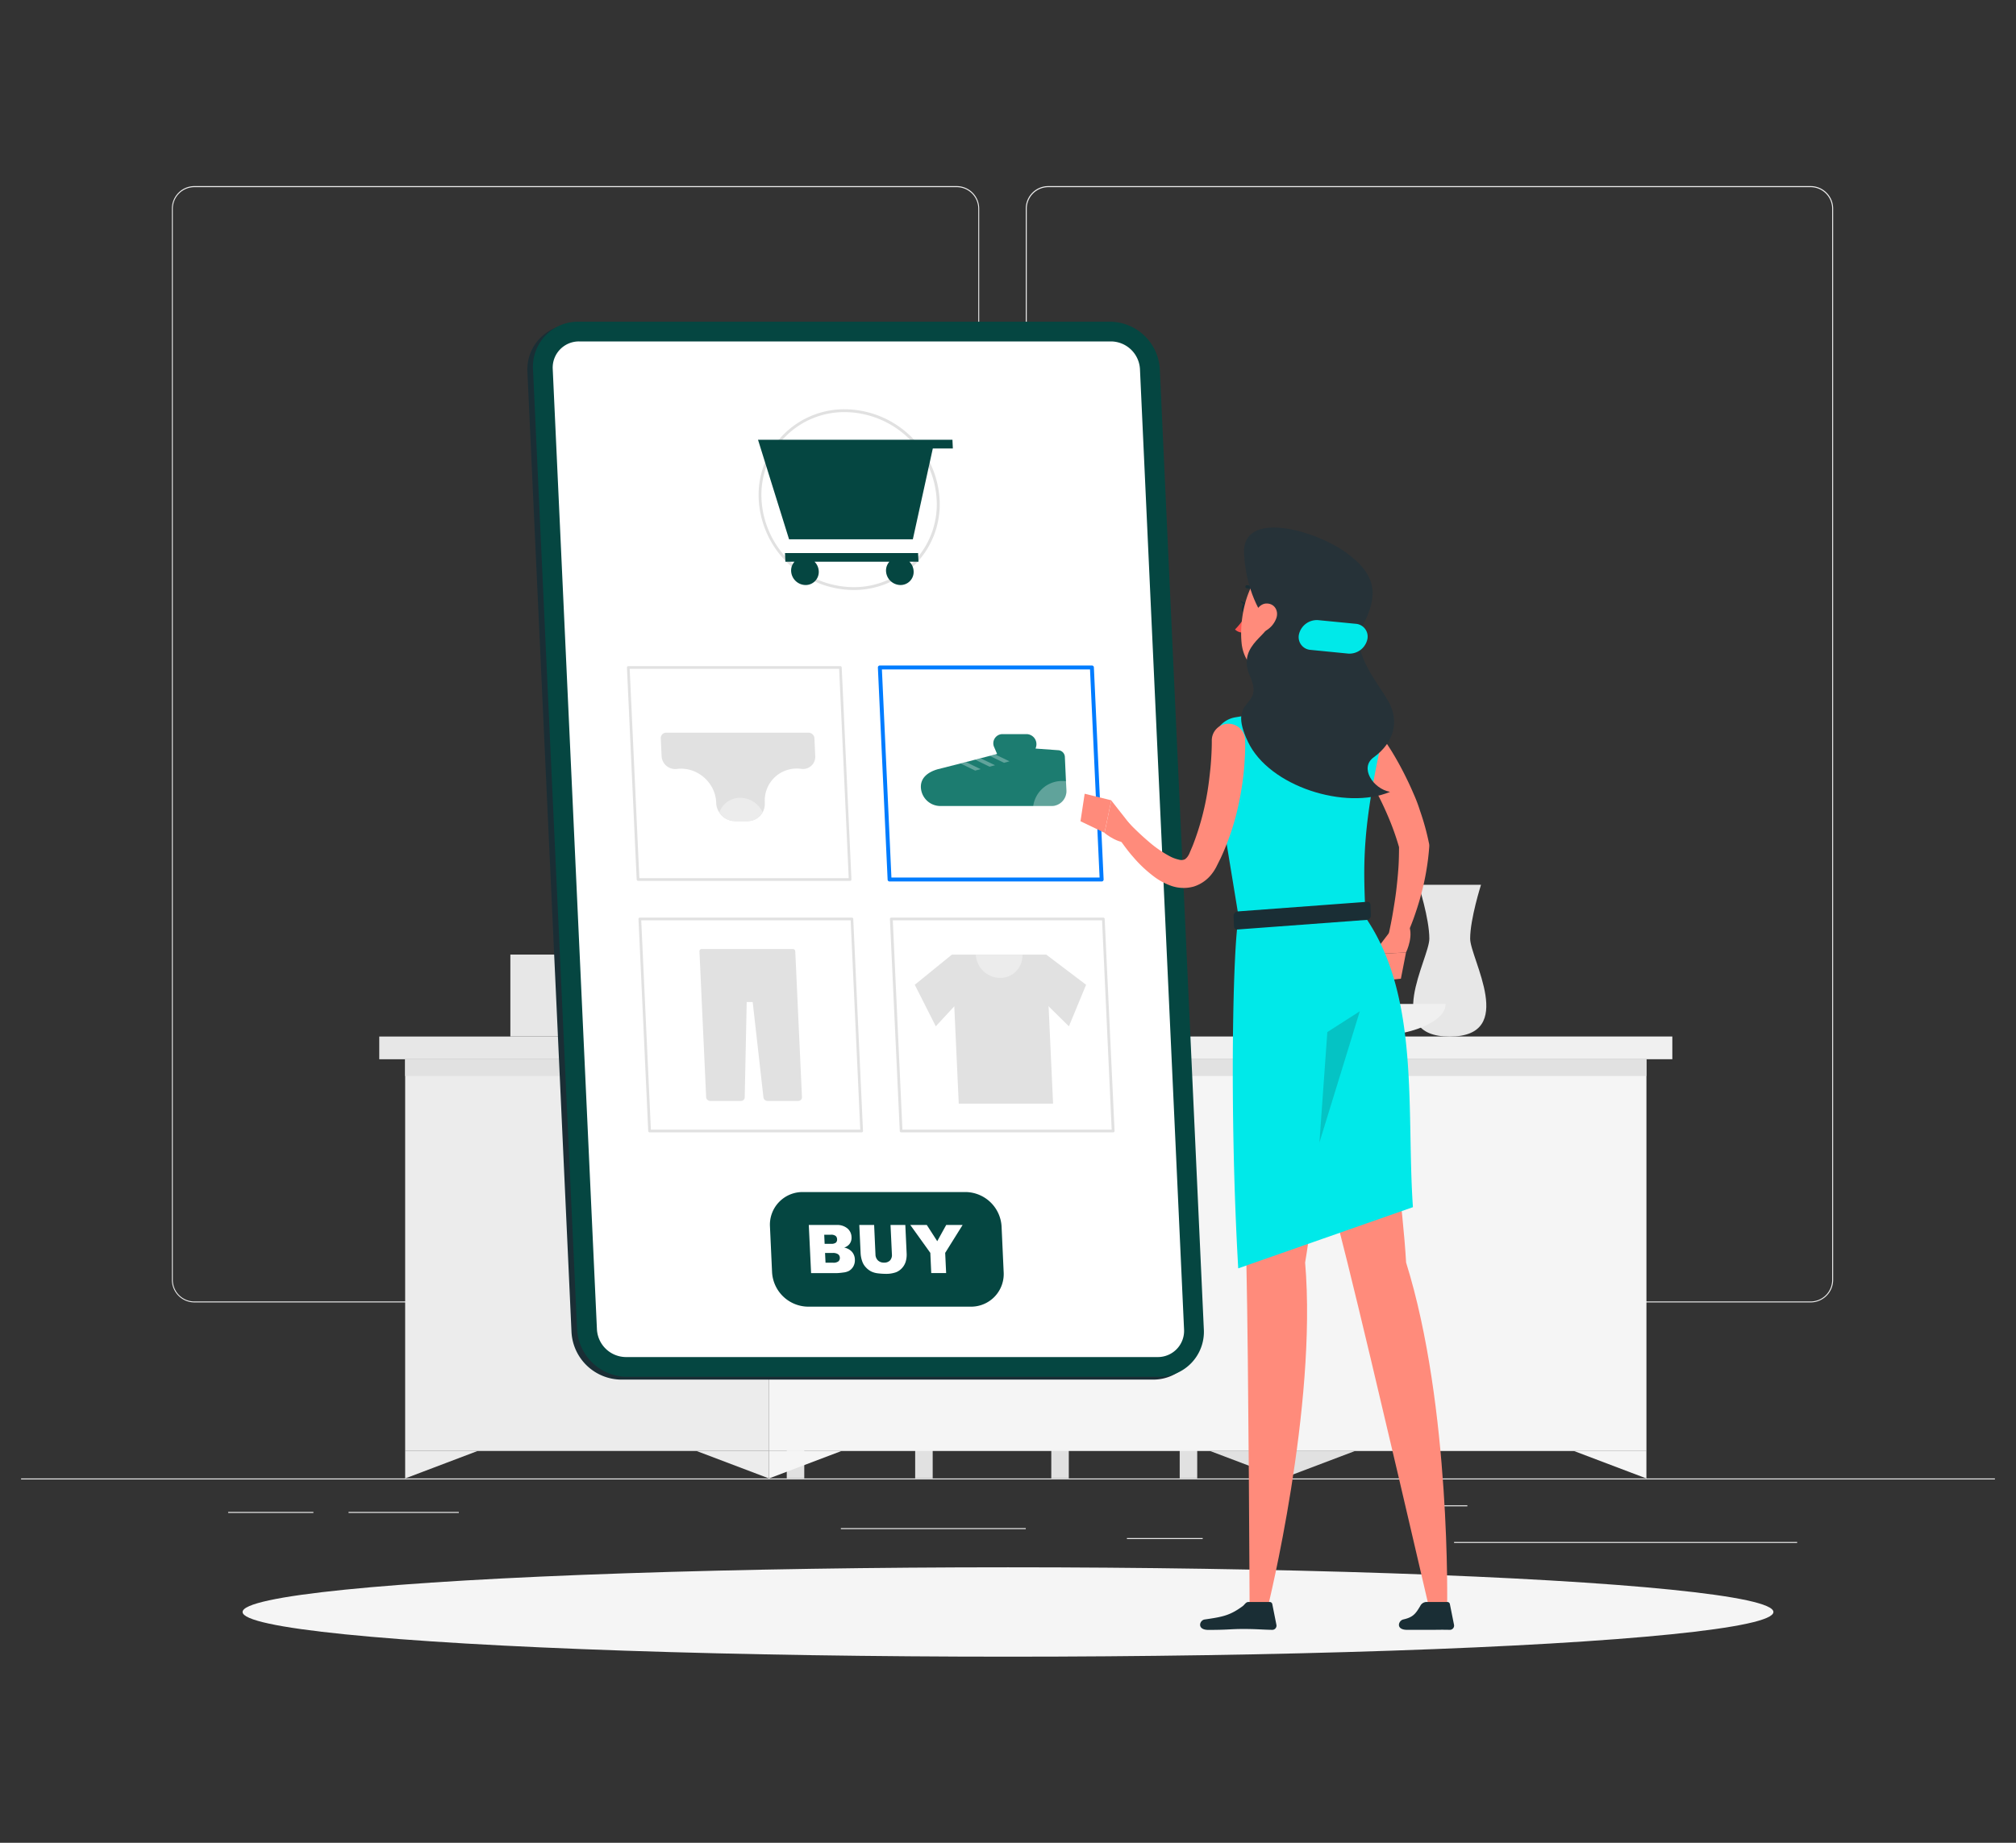 <svg xmlns="http://www.w3.org/2000/svg" viewBox="0 0 700 640"><rect x="0" y="0" width="700" height="640" fill="#333333" stroke="none"/><defs><style>.cls-1{fill:#ececec;}.cls-2{fill:#e1e1e1;}.cls-3{fill:#e7e7e7;}.cls-4{fill:#f5f5f5;}.cls-5{fill:#f0f0f0;}.cls-15,.cls-6{fill:#1a2e35;}.cls-7{fill:#054641;}.cls-11,.cls-8{fill:#fff;}.cls-9{fill:#007cff;}.cls-10{fill:#1c7c70;}.cls-11{opacity:0.3;}.cls-12{fill:#ff8b7b;}.cls-13{fill:#ff5551;}.cls-14{fill:#00e9e9;}.cls-15{opacity:0.2;}.cls-16{fill:#263238;}</style></defs><title>Illustration</title><g id="Layer_12" data-name="Layer 12"><rect class="cls-1" x="7.32" y="513.47" width="685.36" height="0.34"/><rect class="cls-1" x="504.89" y="535.53" width="119.12" height="0.34"/><rect class="cls-1" x="497.58" y="522.8" width="11.92" height="0.34"/><rect class="cls-1" x="391.29" y="534.17" width="26.31" height="0.34"/><rect class="cls-1" x="79.22" y="525.1" width="29.6" height="0.34"/><rect class="cls-1" x="121.03" y="525.1" width="38.28" height="0.34"/><rect class="cls-1" x="291.97" y="530.72" width="64.2" height="0.34"/><path class="cls-1" d="M332.2,452.33H67.51a7.83,7.83,0,0,1-7.82-7.82V72.45a7.83,7.83,0,0,1,7.82-7.82H332.2A7.83,7.83,0,0,1,340,72.45V444.51A7.83,7.83,0,0,1,332.2,452.33ZM67.51,65A7.49,7.49,0,0,0,60,72.45V444.51A7.49,7.49,0,0,0,67.51,452H332.2a7.49,7.49,0,0,0,7.48-7.48V72.45A7.49,7.49,0,0,0,332.2,65Z"/><path class="cls-1" d="M628.68,452.33H364a7.83,7.83,0,0,1-7.83-7.82V72.45A7.83,7.83,0,0,1,364,64.63H628.68a7.83,7.83,0,0,1,7.83,7.82V444.51A7.83,7.83,0,0,1,628.68,452.33ZM364,65a7.49,7.49,0,0,0-7.48,7.48V444.51A7.48,7.48,0,0,0,364,452H628.68a7.49,7.49,0,0,0,7.49-7.48V72.45A7.5,7.5,0,0,0,628.68,65Z"/><path class="cls-2" d="M361.78,427.71h-88.6L264.74,281a6.14,6.14,0,0,1,6.2-6.58h75.44a7.06,7.06,0,0,1,7,6.58Z"/><path class="cls-1" d="M370.73,427.71h-88.6L273.68,281a6.14,6.14,0,0,1,6.21-6.58h75.43a7.05,7.05,0,0,1,7,6.58Z"/><path class="cls-2" d="M282.12,409.41h63.46a0,0,0,0,1,0,0v18.3a0,0,0,0,1,0,0H277.32a0,0,0,0,1,0,0v-13.5A4.8,4.8,0,0,1,282.12,409.41Z"/><path class="cls-1" d="M330.21,409.41h82.08a4.8,4.8,0,0,1,4.8,4.8v13.5a0,0,0,0,1,0,0H325.41a0,0,0,0,1,0,0v-13.5A4.8,4.8,0,0,1,330.21,409.41Z"/><rect class="cls-2" x="273.18" y="427.71" width="6.08" height="85.75"/><rect class="cls-2" x="317.77" y="427.71" width="6.08" height="85.75"/><rect class="cls-2" x="365.03" y="427.71" width="6.08" height="85.75"/><rect class="cls-2" x="409.62" y="427.71" width="6.08" height="85.75"/><rect class="cls-3" x="131.69" y="359.99" width="135.34" height="7.89"/><rect class="cls-1" x="140.68" y="367.87" width="126.35" height="136.05"/><rect class="cls-4" x="267.02" y="367.87" width="304.65" height="136.05" transform="translate(838.7 871.8) rotate(180)"/><rect class="cls-2" x="140.68" y="367.87" width="431" height="5.84" transform="translate(712.35 741.58) rotate(180)"/><rect class="cls-5" x="267.02" y="359.99" width="313.64" height="7.89" transform="translate(847.69 727.86) rotate(180)"/><polygon class="cls-1" points="140.68 503.93 140.68 513.47 165.84 503.93 140.68 503.93"/><polygon class="cls-4" points="267.02 503.93 267.02 513.47 292.19 503.93 267.02 503.93"/><polygon class="cls-4" points="571.67 503.93 571.67 513.47 546.5 503.93 571.67 503.93"/><polygon class="cls-1" points="267.02 503.93 267.02 513.47 241.85 503.93 267.02 503.93"/><polygon class="cls-2" points="445.33 503.93 445.33 513.47 420.16 503.93 445.33 503.93"/><polygon class="cls-2" points="445.33 503.93 445.33 513.47 470.5 503.93 445.33 503.93"/><path class="cls-3" d="M514.24,307.29H492.53S496.3,319,496.3,326s-16.52,34,7.08,34,7.09-27.12,7.09-34S514.24,307.29,514.24,307.29Z"/><path class="cls-5" d="M434,348.68c0,6.22,12.25,11.31,27.22,11.31h13.51c15,0,27.22-5.09,27.22-11.31Z"/><rect class="cls-3" x="177.21" y="331.53" width="23.86" height="28.45"/><rect class="cls-4" x="201.07" y="331.53" width="23.86" height="28.45" transform="translate(425.99 691.52) rotate(180)"/><rect class="cls-3" x="209.5" y="337.37" width="18.96" height="22.62"/><rect class="cls-4" x="228.46" y="337.37" width="18.96" height="22.62" transform="translate(475.89 697.36) rotate(180)"/><ellipse id="_Path_" data-name="&lt;Path&gt;" class="cls-4" cx="350" cy="559.85" rx="265.77" ry="15.52"/><path class="cls-6" d="M400.38,479.14H215.64a17.44,17.44,0,0,1-17.2-16.45L183.13,129.15a15.61,15.61,0,0,1,15.69-16.45H383.56a17.45,17.45,0,0,1,17.21,16.45l15.31,333.54A15.62,15.62,0,0,1,400.38,479.14Z"/><path class="cls-7" d="M402.33,478.17H217.58a17.45,17.45,0,0,1-17.2-16.45L185.07,128.17a15.61,15.61,0,0,1,15.69-16.44H385.51a17.45,17.45,0,0,1,17.2,16.44L418,461.72A15.62,15.62,0,0,1,402.33,478.17Z"/><path class="cls-8" d="M217.27,471.31a10.16,10.16,0,0,1-10-9.59L191.92,128.17a9.1,9.1,0,0,1,9.16-9.59H385.82a10.16,10.16,0,0,1,10,9.59l15.31,333.55a9.1,9.1,0,0,1-9.16,9.59Z"/><path class="cls-2" d="M296.25,204.91a33.21,33.21,0,0,1-32.8-31.36,29.75,29.75,0,0,1,30-31.41,33.21,33.21,0,0,1,32.8,31.36,29.75,29.75,0,0,1-30,31.41Zm-2.83-61.78a28.74,28.74,0,0,0-29,30.37,32.2,32.2,0,0,0,31.81,30.42,28.74,28.74,0,0,0,29-30.37A32.2,32.2,0,0,0,293.42,143.13Z"/><path class="cls-7" d="M272.71,195.08h3.16a4.53,4.53,0,0,0-1.17,3.29,5.08,5.08,0,0,0,5,4.81,4.55,4.55,0,0,0,4.59-4.81,5,5,0,0,0-1.47-3.29h26a4.58,4.58,0,0,0-1.17,3.29,5.08,5.08,0,0,0,5,4.81,4.54,4.54,0,0,0,4.58-4.81,4.92,4.92,0,0,0-1.47-3.29h3.16l-.14-3H272.57Z"/><polygon class="cls-7" points="330.71 152.73 324.56 152.73 320.45 152.73 263.2 152.73 273.98 187.3 316.96 187.3 323.89 155.76 330.85 155.76 330.71 152.73"/><path class="cls-2" d="M299.18,393.27H225.54a.47.47,0,0,1-.46-.45l-3.38-73.64a.44.44,0,0,1,.13-.34.47.47,0,0,1,.33-.14H295.8a.46.46,0,0,1,.47.44l3.38,73.64a.47.47,0,0,1-.13.34A.49.49,0,0,1,299.18,393.27ZM226,392.33h72.7l-3.33-72.7H222.65Z"/><path class="cls-2" d="M275.31,329.6H243.62a.75.75,0,0,0-.76.78l.1,2.08.71,15.55,1.52,33a1.42,1.42,0,0,0,1.41,1.35h10.69a1.28,1.28,0,0,0,1.29-1.26l.69-33.1h2.08l3.73,33.1a1.42,1.42,0,0,0,1.4,1.26h10.69a1.28,1.28,0,0,0,1.29-1.35l-1.52-33-.71-15.55-.1-2.08A.83.83,0,0,0,275.31,329.6Z"/><path class="cls-2" d="M386.53,393.27H312.89a.47.47,0,0,1-.47-.45L309,319.18a.48.48,0,0,1,.13-.34.48.48,0,0,1,.34-.14h73.64a.45.45,0,0,1,.46.44L387,392.78a.46.46,0,0,1-.12.34A.5.5,0,0,1,386.53,393.27Zm-73.19-.94H386l-3.34-72.7H310Z"/><polygon class="cls-2" points="365.65 383.3 332.9 383.3 330.52 331.53 363.27 331.53 365.65 383.3"/><polygon class="cls-2" points="324.93 356.44 317.63 342.02 330.52 331.53 337.67 342.66 324.93 356.44"/><polygon class="cls-2" points="371.15 356.44 377.12 342.02 363.27 331.53 357.15 342.66 371.15 356.44"/><path class="cls-1" d="M338.81,331.53a8.55,8.55,0,0,0,8.46,8.09,7.65,7.65,0,0,0,7.71-8.09Z"/><path class="cls-9" d="M382.52,306.14H308.88a.67.67,0,0,1-.68-.65l-3.38-73.64a.69.69,0,0,1,.19-.51.67.67,0,0,1,.49-.21h73.64a.68.68,0,0,1,.68.66l3.38,73.63a.69.69,0,0,1-.19.51A.67.67,0,0,1,382.52,306.14Zm-73-1.37H381.8l-3.32-72.27H306.22Z"/><path class="cls-10" d="M367.57,260.56l-8-.58.18-.6a3.49,3.49,0,0,0-3.34-4.42h-8.31a3.19,3.19,0,0,0-2.89,4.56l1,2.33-.68.18-1.91.5-3.18.82-1.91.5-3.16.82-1.91.49-7.86,2v0c-3.27.94-6,2.89-5.85,6.34a6.79,6.79,0,0,0,6.72,6.43v0h38.61a5.16,5.16,0,0,0,5.19-5.45l-.53-11.7A2.44,2.44,0,0,0,367.57,260.56Z"/><polygon class="cls-11" points="350.51 264.41 348.62 264.92 343.67 262.53 345.58 262.03 350.51 264.41"/><polygon class="cls-11" points="345.5 265.77 343.61 266.28 338.58 263.85 340.49 263.36 345.5 265.77"/><polygon class="cls-11" points="340.48 267.12 338.6 267.63 333.51 265.16 335.42 264.67 340.48 267.12"/><path class="cls-11" d="M370.19,271.33l.14,3.22a5.16,5.16,0,0,1-5.19,5.45h-6.39a10.1,10.1,0,0,1,10.11-8.76A11.72,11.72,0,0,1,370.19,271.33Z"/><path class="cls-2" d="M295.17,305.92H221.54a.47.47,0,0,1-.47-.44l-3.38-73.64a.47.47,0,0,1,.13-.35.48.48,0,0,1,.34-.14h73.63a.47.47,0,0,1,.47.45l3.38,73.63a.51.51,0,0,1-.13.35A.48.48,0,0,1,295.17,305.92ZM222,305h72.7l-3.33-72.71H218.64Z"/><path class="cls-2" d="M282.79,256.42l.28,6.12a4.23,4.23,0,0,1-4.76,4.49,12.32,12.32,0,0,0-1.61-.11,11.24,11.24,0,0,0-4.94,1.12,11.08,11.08,0,0,0-6.2,10.57v.28a6,6,0,0,1-6,6.3h-4.31a6.58,6.58,0,0,1-5.5-3,6.48,6.48,0,0,1-1.07-3.26v-.28a12.07,12.07,0,0,0-2.33-6.57,12.66,12.66,0,0,0-4.85-4,11.88,11.88,0,0,0-5-1.12,12.17,12.17,0,0,0-1.6.11,4.72,4.72,0,0,1-5.18-4.49l-.28-6.12a1.87,1.87,0,0,1,1.89-2h49.43A2.08,2.08,0,0,1,282.79,256.42Z"/><path class="cls-1" d="M264.8,282.15a5.91,5.91,0,0,1-5.22,3h-4.31a6.58,6.58,0,0,1-5.5-3,7.66,7.66,0,0,1,7.28-5.07A8.58,8.58,0,0,1,264.8,282.15Z"/><path class="cls-7" d="M337.12,453.81H280.56a12.66,12.66,0,0,1-12.48-11.93L267.35,426A11.33,11.33,0,0,1,278.73,414h56.56A12.66,12.66,0,0,1,347.77,426l.73,15.91A11.33,11.33,0,0,1,337.12,453.81Z"/><path class="cls-8" d="M280.83,425.44h9.65a5.49,5.49,0,0,1,3.76,1.19,4.06,4.06,0,0,1,1.43,3,3.58,3.58,0,0,1-.8,2.54,3.84,3.84,0,0,1-1.75,1.11,4.94,4.94,0,0,1,2.71,1.49,4.24,4.24,0,0,1,1,2.65,4.41,4.41,0,0,1-.49,2.33,4.15,4.15,0,0,1-1.58,1.64,5.34,5.34,0,0,1-1.93.55,21.93,21.93,0,0,1-2.3.22h-8.9Zm5.5,6.54h2.25a2.56,2.56,0,0,0,1.66-.41,1.44,1.44,0,0,0,.41-1.2,1.47,1.47,0,0,0-.52-1.14,2.57,2.57,0,0,0-1.66-.41h-2.28Zm.31,6.56h2.63a2.82,2.82,0,0,0,1.85-.47,1.55,1.55,0,0,0,.49-1.27,1.52,1.52,0,0,0-.6-1.19,3.1,3.1,0,0,0-1.91-.45h-2.62Z"/><path class="cls-8" d="M309.21,425.44h5.14l.46,9.94a8.52,8.52,0,0,1-.33,2.79,5.79,5.79,0,0,1-1.34,2.3,5.58,5.58,0,0,1-2,1.38,10.15,10.15,0,0,1-3.58.56,23.61,23.61,0,0,1-2.66-.17,7.27,7.27,0,0,1-2.44-.68,6.64,6.64,0,0,1-1.84-1.44,5.68,5.68,0,0,1-1.19-1.92,10.14,10.14,0,0,1-.6-2.82l-.46-9.94h5.15l.46,10.18a3,3,0,0,0,.86,2.13,2.94,2.94,0,0,0,2.13.76,2.73,2.73,0,0,0,2.06-.75,2.81,2.81,0,0,0,.66-2.14Z"/><path class="cls-8" d="M316.08,425.44h5.73l3.62,5.63,3.11-5.63h5.7l-6.05,9.69.33,7h-5.17l-.32-7Z"/><path class="cls-12" d="M476.67,251.49c1.34,1.67,2.4,3.12,3.49,4.73s2.1,3.16,3.11,4.77a113.19,113.19,0,0,1,5.42,10c.84,1.7,1.6,3.45,2.36,5.2s1.43,3.53,2,5.36a85.69,85.69,0,0,1,3.08,11.11l.06.25a4,4,0,0,1,.08,1.08,84,84,0,0,1-1.05,8.59c-.47,2.83-1.11,5.6-1.84,8.34s-1.61,5.43-2.55,8.08a81.63,81.63,0,0,1-3.33,7.85,2.88,2.88,0,0,1-5.4-1.89l0-.13c.54-2.5,1.1-5.16,1.53-7.77s.87-5.23,1.18-7.84.57-5.22.75-7.81.21-5.16.22-7.71L486,295a90.57,90.57,0,0,0-3.26-9.61c-1.28-3.15-2.69-6.27-4.27-9.32s-3.29-6-5.11-9c-.91-1.46-1.84-2.91-2.81-4.32s-2-2.87-2.88-4.05l-.12-.15a5.79,5.79,0,0,1,9.14-7.11Z"/><path class="cls-12" d="M483.63,322.28l-6.94,9.09,11.51-.56s3.19-6.53.44-10.35Z"/><polygon class="cls-12" points="476.81 340.9 486.42 339.91 488.2 330.81 476.69 331.37 476.81 340.9"/><path class="cls-12" d="M457.61,224.45c-1.09,6.77-2,19.12,2.87,23.44a34.26,34.26,0,0,1-15.72,14.23c-9.18-5.32-5.16-13.51-5.16-13.51,7.43-2.05,7-7.6,5.57-12.78Z"/><path class="cls-6" d="M433.33,211.26c-.13.91-.71,1.57-1.3,1.49s-1-.89-.84-1.79.71-1.57,1.3-1.49S433.46,210.36,433.33,211.26Z"/><path class="cls-6" d="M432.75,209.56l-2.09-.94S431.54,210.48,432.75,209.56Z"/><path class="cls-13" d="M432.82,213.3a24.57,24.57,0,0,1-4,5.32,3.92,3.92,0,0,0,3.13,1.06Z"/><path class="cls-6" d="M436.54,206.77a.54.54,0,0,0,.59-.8,5.31,5.31,0,0,0-4.07-2.72.54.54,0,1,0-.06,1.07,4.26,4.26,0,0,1,3.2,2.19A.55.55,0,0,0,436.54,206.77Z"/><path class="cls-12" d="M464.28,211.89c-2.27,11-3,15.72-9.41,20.63-9.66,7.37-22.69,2.19-23.77-9.28-1-10.32,2.9-26.6,14.4-29.47A15.33,15.33,0,0,1,464.28,211.89Z"/><path class="cls-12" d="M434.85,318.64s-2.82,85.3-2.08,119.85c.78,35.93,1.12,119.85,1.12,119.85h6.28s17.26-69.75,13-119.85C459.62,400,464,318.64,464,318.64Z"/><path class="cls-12" d="M436.72,318.64s22.55,85.3,31.14,119.85c8.93,35.93,28.34,119.85,28.34,119.85h6.27s1.42-69.75-14.24-119.85C486,400,471.87,318.64,471.87,318.64Z"/><path class="cls-14" d="M421.4,257.85a9,9,0,0,1,7.51-8.72c3.67-.63,8.47-1.36,13-1.77a147,147,0,0,1,20.89,0c2.68.17,5.28.37,7.64.64a10.06,10.06,0,0,1,8.7,12.09c-6.47,30.4-5.65,41.62-5,58.55,19,27.71,14.13,67,16.46,100.61L429.94,440.5c-3.18-55.36-1.8-113.39.17-121.86C424.34,283.14,421.22,266.06,421.4,257.85Z"/><polygon class="cls-15" points="458.13 396.82 460.88 358.44 472.16 351.21 458.13 396.82"/><path class="cls-6" d="M474.58,319.48l-44.93,3.34a1,1,0,0,1-1.16-1l-.17-3.74a1.57,1.57,0,0,1,1.43-1.54l44.93-3.34a1,1,0,0,1,1.16,1L476,318A1.57,1.57,0,0,1,474.58,319.48Z"/><polygon class="cls-12" points="445.8 246.62 456.46 249.17 458.67 246.81 455.17 245.97 445.8 246.62"/><path class="cls-12" d="M432.32,257c.06,2,.05,3.64-.05,5.42s-.2,3.48-.36,5.21a103,103,0,0,1-1.55,10.31,87.47,87.47,0,0,1-6.47,20l-1.22,2.45c-.23.44-.35.76-.67,1.28a13.56,13.56,0,0,1-1,1.53,12.8,12.8,0,0,1-6.46,4.69,13,13,0,0,1-7.73-.19,22.24,22.24,0,0,1-5.53-2.83,44.86,44.86,0,0,1-7.95-7.4c-1.16-1.31-2.21-2.69-3.23-4.08s-2-2.77-2.9-4.32a2.88,2.88,0,0,1,4.54-3.49l.07.07c2.14,2.22,4.5,4.48,6.86,6.49a40,40,0,0,0,7.3,5.13,12.56,12.56,0,0,0,3.42,1.3,3,3,0,0,0,2-.11,4,4,0,0,0,1.2-1.31,5.41,5.41,0,0,0,.3-.54c.1-.19.27-.64.41-.95l.85-2a92.74,92.74,0,0,0,4.95-17.81c.54-3.06.89-6.17,1.21-9.27q.22-2.33.33-4.65c.08-1.51.13-3.17.12-4.47v-.22a5.79,5.79,0,0,1,11.58-.19Z"/><path class="cls-12" d="M392.93,287l-7.07-9-2.34,11.28s5.53,4.73,9.92,3Z"/><polygon class="cls-12" points="376.62 275.67 375.17 285.22 383.52 289.23 385.87 277.95 376.62 275.67"/><path class="cls-16" d="M439.83,215.76c3.32,4.16-11,7.52-5.8,19.12s-8.27,6.8-.72,22.73c7.41,15.64,34,23.83,49.35,17.41-5.93-1.08-10.69-8.42-5.69-12,7.16-5.18,9-12.65,5.08-19.49s-13.35-17.59-9-26c5.33-10.25,5.53-17.45-5.47-25.48-11.2-8.17-36.38-15-35.62.19S439.83,215.76,439.83,215.76Z"/><path class="cls-14" d="M468.19,227l-13.09-1.29a4.44,4.44,0,0,1-4-5.68h0a6.38,6.38,0,0,1,6.56-4.66l13.1,1.28a4.45,4.45,0,0,1,3.94,5.69h0A6.39,6.39,0,0,1,468.19,227Z"/><path class="cls-12" d="M443.16,214.72a8.24,8.24,0,0,1-4.24,4.63c-2.62,1.2-4.38-1-4-3.75.32-2.43,2.07-6,4.88-6S444.05,212.21,443.16,214.72Z"/><path class="cls-6" d="M433.46,556.38h7.44a.89.89,0,0,1,.86.69l1.43,7.19a1.46,1.46,0,0,1-1.45,1.79c-4-.07-5.16-.3-10.15-.3-4.27,0-5.22.32-12,.32-4.14,0-3.1-3.35-1.35-3.61,6.17-.91,8.76-1.32,13.29-4.67C432.18,557.28,432.59,556.38,433.46,556.38Z"/><path class="cls-6" d="M495.12,556.38h7.44a.88.88,0,0,1,.86.69l1.44,7.19a1.47,1.47,0,0,1-1.45,1.79c-4-.07-2.69,0-7.67,0h-7.13c-4.13,0-3.07-3.23-1.34-3.61,3.4-.76,4.28-2,5.87-4.67A2.48,2.48,0,0,1,495.12,556.38Z"/></g></svg>